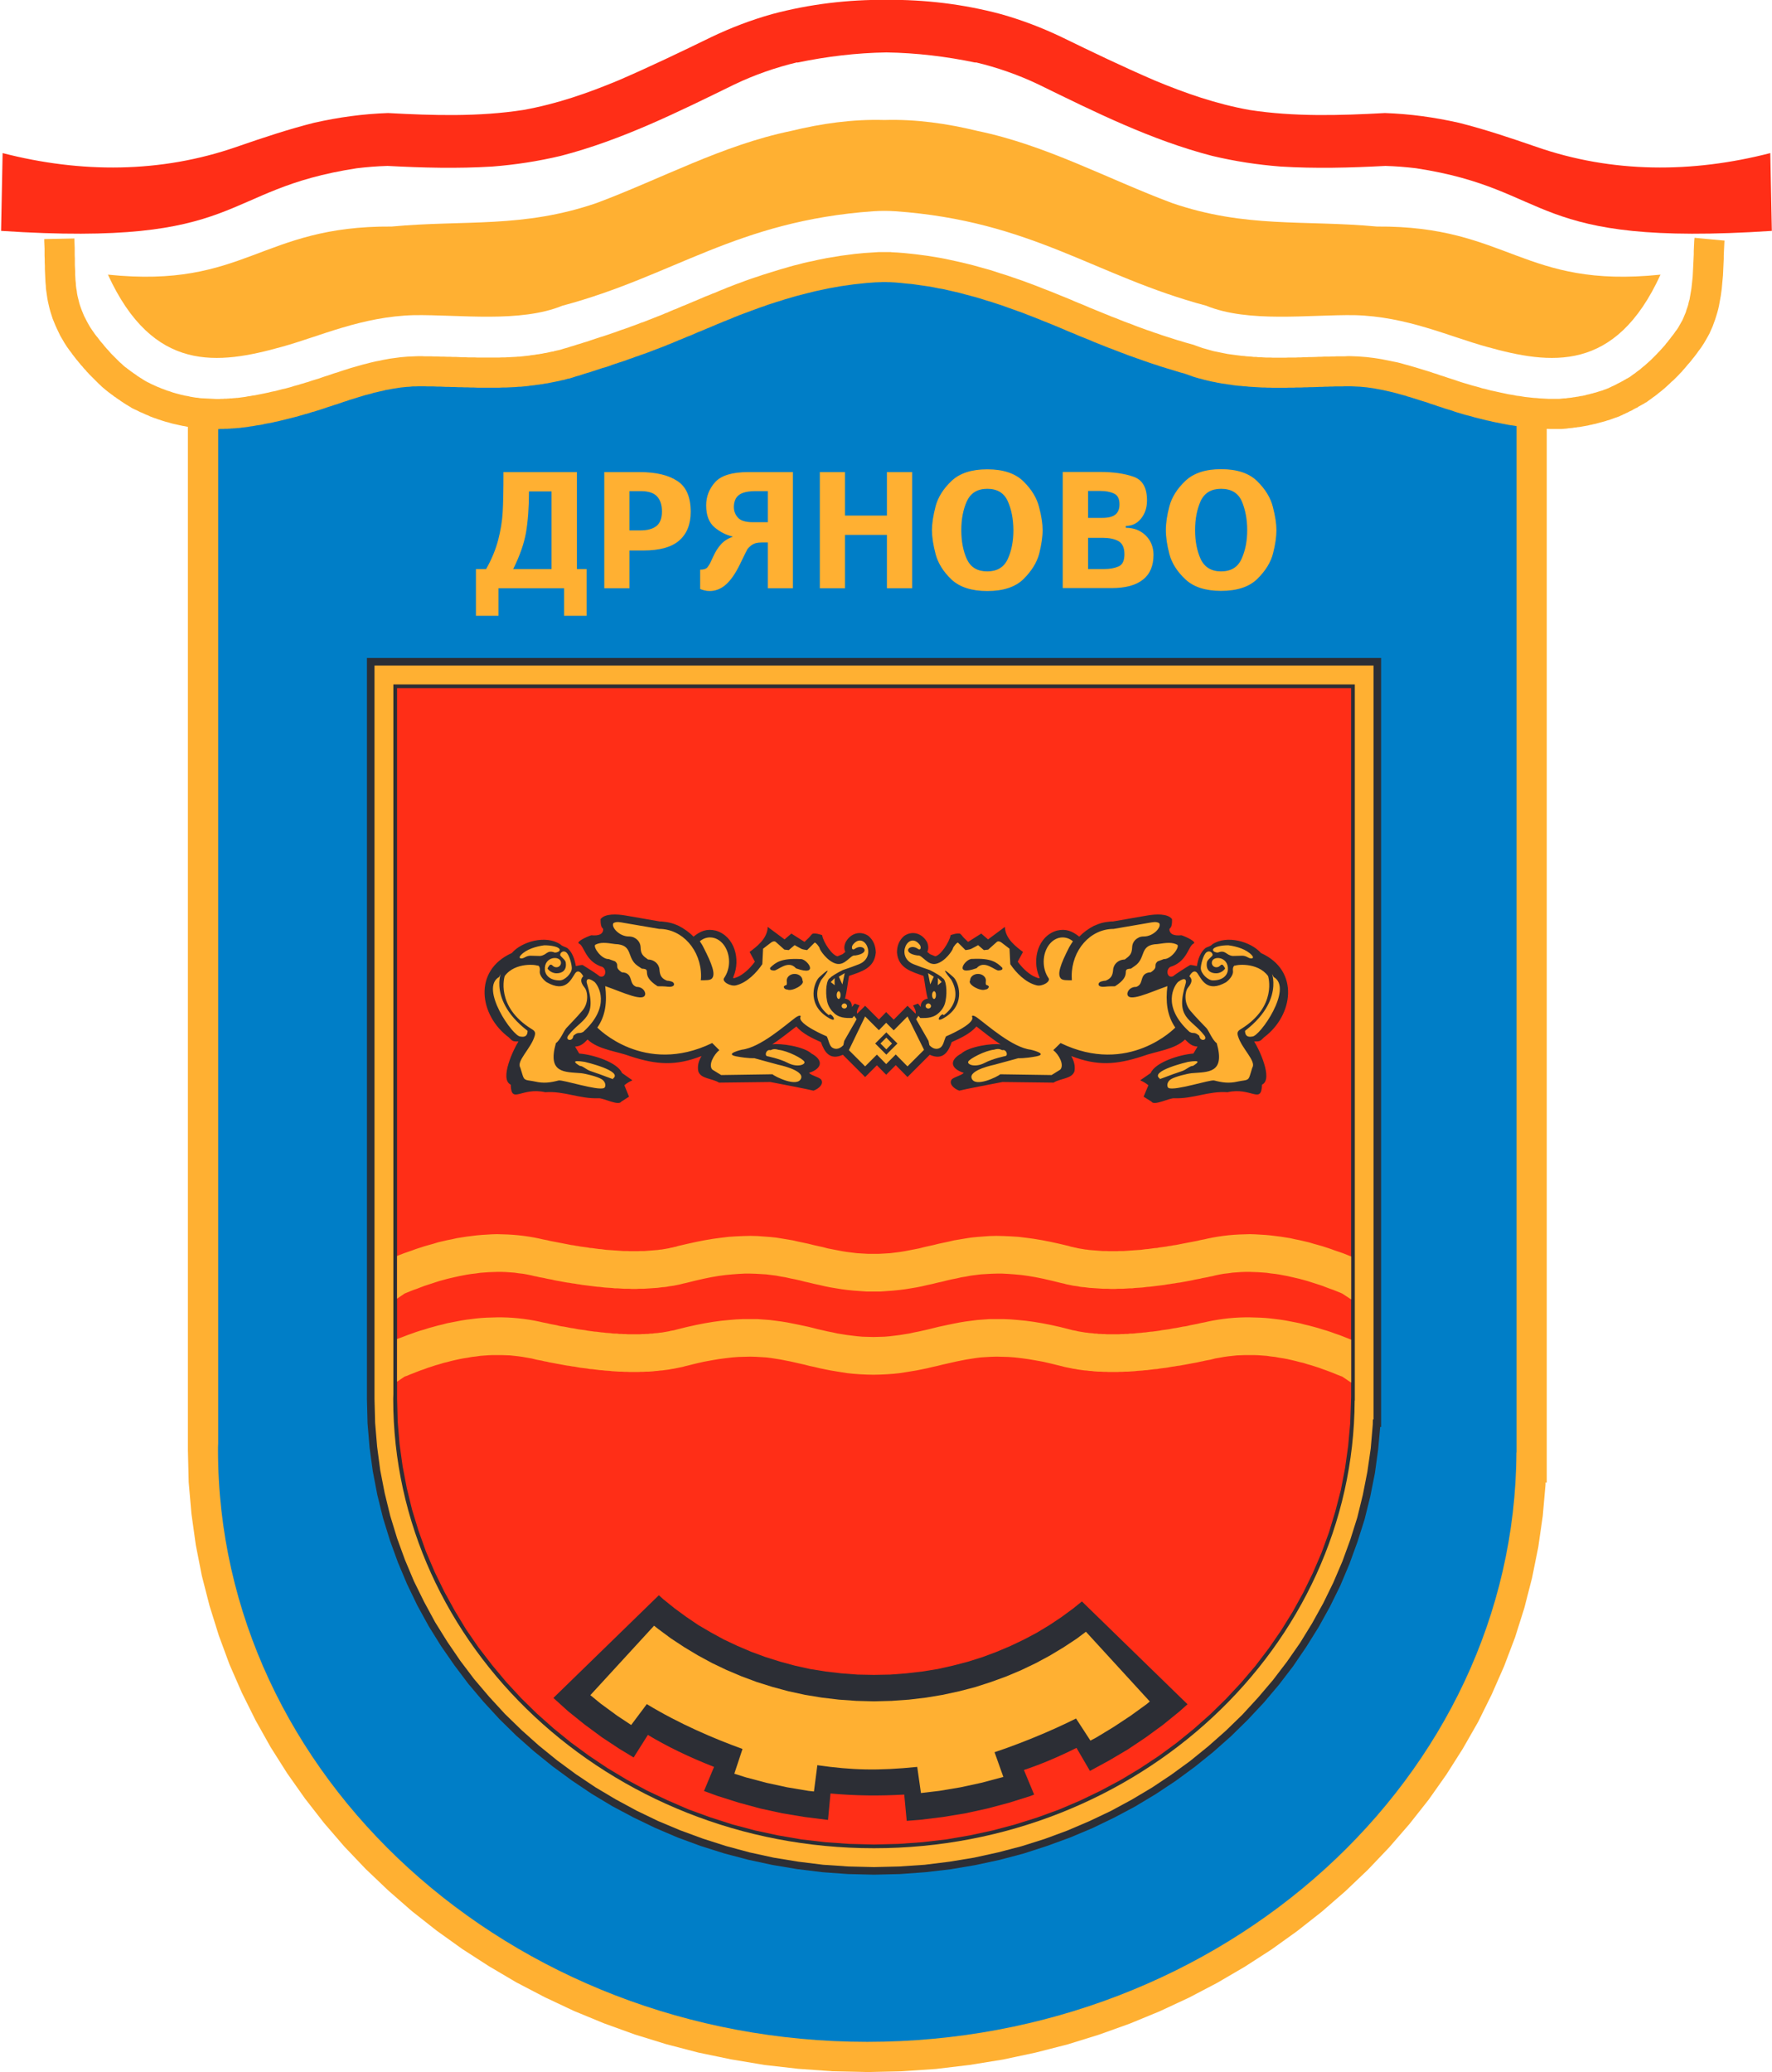 <svg version="1.2" xmlns="http://www.w3.org/2000/svg" viewBox="0 0 1146 1340" width="1146" height="1340">
	<title>Dryanovo-ai</title>
	<style>
		.s0 { fill: #ffb032 } 
		.s1 { fill: #007ec7 } 
		.s2 { fill: #2c2e35 } 
		.s3 { fill: #ff2e17 } 
	</style>
	<g id="Layer 1">
		<path id="&lt;Path&gt;" class="s0" d="m1115.3 155.6l-0.1 1.2-0.1 2.1-0.1 2.1-0.1 2.1-0.1 2.2v2.1l-0.1 2.1-0.1 2.2-0.1 2.1-0.1 2.2-0.1 2.1-0.2 2.2-0.2 2.1-0.2 2.2-0.2 2.2-0.3 2.2-0.3 2.2-0.4 2.2-0.4 2.2-0.4 2.2-0.5 2.2-0.6 2.2-0.7 2.3-0.7 2.2-0.8 2.2-0.8 2.2-1 2.2-1 2.3-1.2 2.2-1.2 2.1-1.3 2.2-1.5 2.3-1 1.4-1 1.3-0.9 1.3-1 1.3-0.9 1.2-1 1.2-1 1.3-1 1.2-1 1.1-1 1.2-1 1.2-1 1.1-1 1.2-1.1 1.1-1 1.1-1.1 1.1-1.1 1.1-1.1 1.1-1.2 1-1.1 1.1-1.1 1-1.2 1.1-1.1 1-1.2 1-1.2 1-1.3 1-1.2 1-1.3 1-1.3 0.9-1.3 1-1.3 0.9-1.6 1.2-0.9 0.4-0.5 0.4-0.5 0.3-0.6 0.3-0.5 0.3-0.6 0.3-0.5 0.3-0.6 0.3-0.5 0.3-0.5 0.4-0.6 0.3-0.5 0.2-0.6 0.3-0.5 0.3-0.6 0.3-0.5 0.3-0.5 0.3-0.6 0.3-0.6 0.2-0.5 0.3-0.6 0.3-0.5 0.3-0.6 0.2-0.6 0.3-0.5 0.3-0.6 0.2-0.6 0.3-0.5 0.3-0.6 0.2-0.6 0.3-0.6 0.3-0.8 0.3-1.5 0.5-1.1 0.4-1.1 0.4-1.1 0.4-1.1 0.4-1.2 0.3-1.1 0.4-1.1 0.3-1.1 0.3-1.2 0.3-1.1 0.3-1.1 0.3-1.1 0.3-1.1 0.2-1.1 0.3-1.2 0.2-1.1 0.3-1.1 0.2-1.1 0.2-1.2 0.2-1.1 0.2-1.1 0.2-1.2 0.1-1.1 0.2-1.2 0.1-1.1 0.2-1.2 0.1-1.2 0.1-1.2 0.2-1.1 0.1-1.2 0.1-1.5 0.1h-2.3-2.2-2.1l-2.2-0.1h-0.4v681.4h-0.8v1.3l-1.8 20.4-2.9 20.1-4 19.8-5 19.5-6 19-7.1 18.7-8 18.2-8.8 17.8-9.9 17.3-10.6 16.7-11.5 16.3-12.4 15.7-13.1 15.1-13.8 14.5-14.6 13.9-15.3 13.3-15.9 12.5-16.6 11.9-17.2 11.1-17.8 10.4-18.3 9.6-18.9 8.8-19.4 8-19.8 7.1-20.3 6.3-20.7 5.3-21.1 4.5-21.6 3.5-21.8 2.6-22.1 1.5-22.4 0.5-22.4-0.5-22.2-1.6-21.9-2.5-21.5-3.6-21.2-4.4-20.7-5.4-20.4-6.3-19.9-7.2-19.4-8-18.9-8.9-18.4-9.6-17.8-10.5-17.2-11.1-16.6-11.9-16-12.6-15.2-13.3-14.6-13.9-13.9-14.6-13.1-15.2-12.3-15.8-11.5-16.3-10.7-16.9-9.7-17.3-8.9-17.9-8-18.3-6.9-18.7-6-19.2-5-19.5-3.9-19.9-2.8-20.1-1.8-20.5-0.5-20.5v-0.6-0.3-0.3-0.3-0.3-0.3-0.6-0.3-0.3-0.2-0.3-0.2-0.2-0.3-0.1-657.3l-0.6-0.1-1.4-0.3-1.3-0.2-1.4-0.3-1.4-0.3-1.3-0.3-1.4-0.3-1.3-0.3-1.4-0.4-1.3-0.4-1.3-0.3-1.3-0.4-1.3-0.4-1.4-0.5-1.3-0.4-1.3-0.5-1.3-0.4-1.3-0.5-1.3-0.5-1.2-0.6-1.3-0.5-1.3-0.6-1.3-0.6-1.3-0.5-1.3-0.7-1.3-0.6-1.3-0.6-1.6-0.8-0.8-0.6-0.6-0.3-0.5-0.3-0.6-0.4-0.5-0.3-0.6-0.3-0.5-0.4-0.6-0.3-0.5-0.4-0.5-0.3-0.6-0.4-0.5-0.3-0.5-0.4-0.5-0.4-0.6-0.3-0.5-0.4-0.5-0.3-0.5-0.4-0.5-0.4-0.6-0.3-0.5-0.4-0.5-0.4-0.5-0.4-0.5-0.3-0.5-0.4-0.5-0.4-0.6-0.4-0.5-0.4-0.5-0.4-0.5-0.4-0.5-0.4-0.7-0.6-1.1-0.9-0.9-0.8-0.8-0.8-0.9-0.8-0.8-0.8-0.8-0.8-0.8-0.8-0.8-0.8-0.8-0.8-0.8-0.8-0.8-0.8-0.8-0.8-0.7-0.8-0.8-0.8-0.7-0.9-0.8-0.8-0.7-0.8-0.7-0.9-0.8-0.8-0.7-0.9-0.7-0.8-0.7-0.9-0.7-0.8-0.7-0.9-0.7-0.9-0.7-0.9-0.7-0.9-0.6-0.9-0.7-0.9-0.7-0.9-0.7-1-0.8-1.1-1.6-2.5-1.4-2.4-1.3-2.2-1.1-2.3-1.1-2.3-1-2.2-0.9-2.2-0.9-2.2-0.7-2.2-0.7-2.2-0.6-2.2-0.5-2.1-0.5-2.2-0.4-2.1-0.3-2.1-0.3-2.1-0.3-2.1-0.1-2.1-0.2-2.1-0.1-2.1-0.1-2.1-0.1-2.1-0.1-2.2v-2.1l-0.1-2.2v-2.1l-0.1-2.3v-2.2-2.3l-0.1-2.4-0.1-2.4v-1.4l19.5-0.4v1.2l0.1 2.5 0.1 2.4v2.4 2.3l0.1 2.2v2.2 2.1l0.1 2 0.1 2v2l0.1 1.8 0.1 1.8 0.2 1.8 0.1 1.8 0.2 1.7 0.3 1.6 0.2 1.7 0.3 1.6 0.4 1.6 0.4 1.6 0.4 1.6 0.5 1.6 0.6 1.7 0.6 1.6 0.7 1.7 0.7 1.7 0.9 1.7 0.9 1.8 1 1.8 1.1 1.9 1.2 1.8 0.4 0.6 0.6 0.8 0.6 0.9 0.6 0.8 0.6 0.8 0.7 0.8 0.6 0.8 0.6 0.8 0.6 0.8 0.6 0.7 0.7 0.8 0.6 0.7 0.6 0.8 0.6 0.7 0.7 0.8 0.6 0.7 0.7 0.7 0.6 0.7 0.7 0.8 0.6 0.7 0.7 0.7 0.7 0.7 0.7 0.7 0.7 0.7 0.7 0.7 0.7 0.7 0.7 0.7 0.7 0.7 0.7 0.6 0.8 0.7 0.7 0.7 0.6 0.5 0.2 0.2 0.5 0.4 0.4 0.3 0.5 0.3 0.4 0.4 0.5 0.3 0.4 0.4 0.5 0.3 0.4 0.3 0.5 0.4 0.4 0.3 0.5 0.3 0.5 0.4 0.4 0.3 0.5 0.3 0.4 0.3 0.5 0.3 0.4 0.3 0.5 0.4 0.4 0.3 0.5 0.3 0.5 0.3 0.4 0.3 0.5 0.3 0.5 0.3 0.5 0.3 0.4 0.3 0.5 0.3 0.5 0.3 0.5 0.3 0.5 0.3 0.2 0.1 0.9 0.5 1.1 0.5 1.1 0.6 1.1 0.5 1.1 0.5 1.1 0.5 1.1 0.5 1.1 0.4 1.1 0.5 1.1 0.4 1.1 0.4 1 0.4 1.1 0.4 1.1 0.3 1.1 0.4 1.1 0.4 1.1 0.3 1 0.3 1.2 0.3 1.1 0.3 1.1 0.3 1.1 0.2 1.1 0.3 1.2 0.2 1.2 0.2 1.1 0.3 1.2 0.2 1.2 0.2 1.2 0.2 1.3 0.1 1.2 0.2 1 0.1 10.1 0.5h0.1 0.5 0.5 0.4 0.5l0.4-0.1h0.5 0.5 0.4 0.5l0.5-0.1h0.4 0.5 0.4 0.5l0.4-0.1h0.5 0.5l0.4-0.1h0.5 0.4 0.5l0.4-0.1h0.5l0.5-0.1h0.4 0.5l0.4-0.1h0.5 0.5l0.4-0.1h0.3l1.4-0.2 1.5-0.2 1.5-0.2 1.5-0.3 1.5-0.2 1.5-0.3 1.6-0.2 1.5-0.3 1.5-0.3 1.5-0.3 1.5-0.3 1.4-0.3 1.5-0.3 1.5-0.4 1.5-0.3 1.5-0.3 1.5-0.4 1.5-0.4 1.5-0.4 1.5-0.3 1.5-0.4 1.5-0.4 1.4-0.4 1.5-0.5 1.5-0.4 1.5-0.4 1.5-0.5 1.5-0.4 1.5-0.5 1.5-0.4 1.4-0.5 1.5-0.5 2-0.6 2-0.6 2-0.7 2-0.7 2-0.6 2-0.7 2-0.7 2.1-0.6 2-0.7 2.1-0.7 2-0.6 2.1-0.7 2.1-0.6 2.1-0.6 2.1-0.6 2.1-0.6 2.1-0.5 2.2-0.6 2.1-0.5 2.2-0.5 2.2-0.4 2.2-0.5 2.2-0.4 2.2-0.4 2.2-0.3 2.3-0.3 2.2-0.3 2.3-0.2 2.3-0.2 2.3-0.1 2.4-0.1 2.3-0.1h2.2l2 0.1h2.1 2l2.1 0.1h2l2 0.1h2l2.1 0.1h2l2 0.1h2l2 0.1 2 0.1h2l1.9 0.1h2 2l2 0.1h2 1.9 2 2 1.9 2 1.9l2-0.1h1.9l1.9-0.1 2-0.1 1.9-0.1 1.9-0.1 0.8-0.1h0.9l1-0.1 0.9-0.1 0.9-0.1 0.9-0.1 1-0.1 0.9-0.1 0.9-0.1 0.9-0.2 0.9-0.1 0.9-0.1 0.9-0.1 0.9-0.2 0.9-0.1 0.9-0.1 0.9-0.2 0.9-0.1 0.9-0.2 0.9-0.2 0.9-0.1 0.9-0.2 0.9-0.2 0.9-0.2 0.9-0.2 0.9-0.1 0.9-0.3 0.9-0.2 0.9-0.2 0.9-0.2 0.9-0.2 0.7-0.2 1.9-0.6 2.2-0.6 2.1-0.7 2.1-0.6 2.1-0.7 2.1-0.6 2.1-0.7 2.1-0.6 2-0.7 2.1-0.7 2.1-0.7 2.1-0.7 2-0.6 2.1-0.7 2.1-0.7 2-0.7 2.1-0.7 2.1-0.8 2-0.7 2.1-0.7 2-0.7 2.1-0.8 2-0.7 2.1-0.8 2-0.8 2.1-0.7 2-0.8 2.1-0.8 2-0.8 2-0.8 2.1-0.8 2-0.8 1.3-0.6 1.4-0.5 1.3-0.6 1.4-0.6 1.4-0.6 1.4-0.5 1.4-0.6 2.7-1.2 1.4-0.5 1.4-0.6 1.4-0.6 2.8-1.2 1.3-0.5 1.4-0.6 1.4-0.6 1.4-0.6 1.4-0.6 1.4-0.6 1.4-0.5 1.4-0.6 1.4-0.6 1.4-0.5 1.4-0.6 1.4-0.6 1.4-0.6 1.4-0.5 1.4-0.6 1.4-0.6 1.4-0.5 1.5-0.6 2.8-1.1 2.8-1 2.9-1.1 2.8-1 2.9-1 2.8-0.9 2.9-1 2.9-0.9 2.9-0.9 2.9-0.9 2.9-0.9 2.9-0.8 3-0.9 2.9-0.8 2.9-0.7 3-0.8 3-0.7 3-0.6 3-0.7 3-0.6 3-0.6 3-0.5 3-0.5 3-0.5 3.1-0.4 3-0.4 3.1-0.4 3.1-0.3 3-0.3 3.1-0.2 3.1-0.2 3.1-0.2h0.5 0.6 0.5 0.5 0.5 0.6 0.5 0.5 0.5 0.6 0.5 0.5 0.5 0.6 0.5l0.6 0.1 3.8 0.2 3.9 0.3 3.9 0.4 3.8 0.4 3.8 0.5 3.8 0.5 3.7 0.6 3.7 0.6 3.8 0.7 3.7 0.8 3.7 0.8 3.6 0.8 3.7 0.9 3.6 0.9 3.6 1 3.6 1 3.6 1 3.5 1.1 3.6 1.2 3.6 1.1 3.5 1.2 3.5 1.2 3.5 1.2 3.5 1.3 3.5 1.3 3.4 1.3 3.5 1.4 3.4 1.3 3.5 1.4 3.4 1.4 3.5 1.4 3.4 1.4 2.5 1.1 2.4 1 2.5 1 2.4 1 2.5 1.1 2.5 1 2.4 1 2.5 1 2.4 1 2.5 1 2.4 1 2.5 0.9 2.4 1 2.5 1 2.4 0.9 2.5 0.9 2.5 1 2.4 0.9 2.5 0.9 2.4 0.9 2.5 0.8 2.4 0.9 2.5 0.8 2.5 0.9 2.5 0.8 2.5 0.8 2.5 0.8 2.5 0.8 2.5 0.7 2.5 0.8 2.5 0.7 2.9 0.8 1.9 0.7 1.4 0.5 1.4 0.5 1.4 0.5 1.5 0.4 1.4 0.4 1.4 0.4 1.4 0.4 1.5 0.4 1.5 0.3 1.5 0.3 1.4 0.3 1.5 0.3 1.5 0.3 1.5 0.3 1.5 0.2 1.5 0.2 1.5 0.2 1.5 0.2 1.6 0.2 1.5 0.2 1.6 0.1 1.5 0.2 1.6 0.1 1.5 0.1 1.6 0.2h1.5l1.6 0.2h1.6l1.5 0.1 1.6 0.1h1.6 1.5l1.6 0.1h1.6 1.7 1.6 1.6 1.6l1.7-0.1h1.6 1.7 1.6l1.7-0.1h1.6l1.7-0.1h1.6l1.7-0.1h1.6l3.4-0.1 1.6-0.1h1.7l1.6-0.1h1.7 1.7l1.7-0.1h1.7l1.6-0.1h1.8 1.7 1.7l1.7-0.1h1.8l2.6 0.1 2.6 0.1 2.6 0.2 2.6 0.2 2.5 0.3 2.5 0.3 2.6 0.4 2.4 0.4 2.5 0.5 2.5 0.5 2.4 0.5 2.5 0.5 2.4 0.6 2.4 0.7 2.3 0.6 2.4 0.7 2.4 0.7 2.3 0.7 2.3 0.7 2.3 0.7 2.3 0.7 2.3 0.8 2.3 0.7 2.2 0.8 2.3 0.7 2.3 0.8 2.2 0.7 2.2 0.7 2.3 0.8 2.1 0.7 2.3 0.7 2.1 0.6 1.9 0.6 1.8 0.5 1.9 0.5 1.8 0.5 1.9 0.6 1.9 0.4 1.8 0.5 1.9 0.5 1.9 0.4 1.8 0.4 1.8 0.4 1.9 0.4 1.9 0.4 1.8 0.4 1.8 0.3 1.9 0.3 1.8 0.4 1.9 0.2 1.8 0.3 1.9 0.3 1.9 0.2 1.8 0.2 1.8 0.2 1.9 0.1 1.9 0.2 1.9 0.1 1.8 0.1 1.9 0.1h1.9 1.9 1.9 1.6l0.9-0.1 1-0.1 1-0.1h1.1l1-0.2 1-0.1 1-0.1 0.9-0.1 1-0.2 1-0.1 1-0.2 0.9-0.1 1-0.2 0.9-0.2 1-0.1 0.9-0.2 1-0.2 0.9-0.3 0.9-0.2 1-0.2 0.9-0.3 1-0.2 0.9-0.3 0.9-0.2 1-0.3 0.9-0.3 1-0.3 1-0.3 1-0.3 0.9-0.4 1-0.3 0.7-0.3 0.2-0.1 0.6-0.2 0.5-0.2 0.5-0.3 0.5-0.2 0.5-0.2 0.4-0.3 0.6-0.2 0.4-0.2 0.5-0.2 0.5-0.3 0.5-0.2 0.5-0.3 0.4-0.2 0.5-0.3 0.5-0.2 0.5-0.3 0.5-0.2 0.5-0.3 0.4-0.2 0.5-0.3 0.5-0.2 0.4-0.3 0.5-0.3 0.5-0.2 0.4-0.3 0.5-0.3 0.5-0.2 0.5-0.3 0.5-0.3 0.5-0.3 0.2-0.1 0.9-0.7 1.1-0.8 1.2-0.8 1.1-0.9 1.1-0.8 1.1-0.8 1-0.9 1.1-0.9 1-0.8 1-0.9 1-0.9 0.9-0.8 1-0.9 0.9-0.9 1-1 0.9-0.9 0.9-0.9 0.9-1 0.9-0.9 0.9-1 0.9-1 0.9-1 0.9-1 0.8-1.1 0.9-1 0.8-1.1 0.9-1.1 0.8-1.1 0.9-1.1 0.9-1.2 0.8-1.2 0.8-1 1-1.5 0.9-1.6 0.9-1.6 0.9-1.6 0.7-1.6 0.7-1.7 0.7-1.6 0.5-1.7 0.6-1.7 0.5-1.6 0.4-1.8 0.5-1.7 0.3-1.8 0.3-1.7 0.3-1.8 0.3-1.9 0.2-1.9 0.2-1.8 0.2-1.9 0.2-2 0.1-1.9 0.1-2 0.1-2 0.1-2.1 0.1-2.1 0.1-2.1 0.1-2.1v-2.1l0.1-2.2 0.1-2.2 0.1-2.2 0.2-2z"/>
		<path id="&lt;Path&gt;" class="s1" d="m980.8 939.3h-0.1c-1 210-189.2 381.1-419.8 381.1-231.3 0-419.9-171.9-419.9-382.8 0-1.4 0-2.7 0.1-4.2v-655.9h0.2 0.5l0.5-0.1h0.5 0.5 0.5 0.5 0.5l0.5-0.1h0.5 0.5 0.5 0.5l0.5-0.1h0.6 0.4l0.6-0.1h0.5 0.5l0.5-0.1h0.5 0.5l0.5-0.1h0.5l0.5-0.1h0.5 0.5l0.5-0.1h0.5l0.5-0.1 0.7-0.1 1.8-0.2 1.7-0.2 1.6-0.3 1.7-0.2 1.6-0.3 1.7-0.3 1.6-0.2 1.6-0.3 1.6-0.4 1.7-0.3 1.6-0.3 1.6-0.3 1.6-0.4 1.6-0.3 1.6-0.4 1.6-0.4 1.6-0.4 1.6-0.4 1.6-0.4 1.6-0.4 1.6-0.4 1.6-0.4 1.6-0.5 1.5-0.4 1.6-0.5 1.6-0.4 1.6-0.5 1.5-0.5 1.6-0.4 1.5-0.5 1.6-0.5 1.6-0.5 2.1-0.7 2-0.7 2-0.6 2-0.7 2-0.6 2-0.7 2-0.7 2-0.6 1.9-0.7 2-0.6 2-0.6 1.9-0.6 2-0.6 1.9-0.6 2-0.5 2-0.5 1.9-0.6 1.9-0.4 2-0.5 1.9-0.4 1.9-0.5 1.9-0.3 2-0.4 1.9-0.3 1.9-0.3 1.9-0.3 2-0.2 1.9-0.2 1.9-0.1 1.9-0.2h1.9l2-0.1h1.8 2l2 0.1h2 1.9l2 0.1h2l2 0.1 2 0.1h2l2 0.1h2l2 0.1h2l2 0.1h2.1l2 0.1h2l2.1 0.1h2 2 2.1 2.1 2 2.1 2.1l2-0.1h2.1l2.1-0.1 2.1-0.1 2.1-0.1 2.2-0.2h1.1l1-0.1 1-0.1 1-0.1 1.1-0.1 1-0.1 1-0.2 1-0.1 1-0.1 1-0.1 1-0.2 1-0.1 1-0.1 1-0.2 1-0.1 1.1-0.2 1-0.2 1-0.1 1-0.2 1-0.2 1-0.2 1-0.2 1-0.2 1-0.2 1-0.2 1-0.2 1.1-0.3 1-0.2 1-0.2 1-0.3 1-0.3 1.2-0.2 2.3-0.7 2.1-0.7 2.2-0.6 2.1-0.7 2.2-0.7 2.1-0.6 2.1-0.7 2.2-0.7 2.1-0.7 2.1-0.7 2.2-0.6 2.1-0.7 2.1-0.8 2.1-0.7 2.1-0.7 2.2-0.7 2.1-0.7 2.1-0.8 2.1-0.7 2.1-0.8 2.1-0.7 2.2-0.8 2.1-0.7 2.1-0.8 2.1-0.8 2.1-0.8 2.1-0.8 2.1-0.8 2.1-0.8 2.1-0.9 2.1-0.8 2.1-0.9 1.5-0.6 1.3-0.6 1.4-0.5 1.4-0.6 1.4-0.6 1.4-0.6 1.4-0.5 2.8-1.2 1.4-0.6 1.3-0.6 1.4-0.5 2.8-1.2 1.4-0.6 1.3-0.5 1.4-0.6 1.4-0.6 1.4-0.6 1.4-0.6 1.3-0.5 1.4-0.6 1.4-0.6 1.4-0.5 1.3-0.6 1.4-0.5 1.4-0.6 1.4-0.6 1.3-0.5 1.4-0.6 1.4-0.5 1.3-0.5 2.7-1 2.7-1 2.7-1 2.7-1 2.7-0.9 2.7-1 2.8-0.9 2.7-0.9 2.8-0.8 2.7-0.9 2.8-0.8 2.7-0.8 2.8-0.8 2.8-0.7 2.7-0.7 2.8-0.7 2.8-0.7 2.8-0.6 2.8-0.6 2.7-0.6 2.8-0.5 2.8-0.5 2.8-0.5 2.8-0.4 2.8-0.4 2.8-0.4 2.8-0.3 2.8-0.3 2.9-0.3 2.8-0.2 2.8-0.2 2.8-0.1h0.4 0.4l0.4-0.1h0.4 0.5 0.4 0.4 0.4 0.4 0.4 0.4l0.5 0.1h0.4 0.4 0.4 0.4l3.6 0.2 3.5 0.3 3.6 0.4 3.5 0.3 3.5 0.5 3.5 0.5 3.4 0.5 3.5 0.6 3.4 0.7 3.5 0.6 3.4 0.8 3.5 0.8 3.4 0.8 3.3 0.9 3.4 0.9 3.4 0.9 3.4 1 3.4 1.1 3.4 1 3.3 1.1 3.4 1.1 3.3 1.2 3.4 1.2 3.3 1.2 3.4 1.2 3.3 1.3 3.4 1.3 3.3 1.3 3.4 1.4 3.3 1.3 3.4 1.4 3.4 1.4 2.4 1 2.5 1.1 2.4 1 2.5 1 2.5 1.1 2.5 1 2.5 1 2.5 1 2.5 1.1 2.5 1 2.5 1 2.5 1 2.5 1 2.5 0.9 2.5 1 2.6 1 2.5 0.9 2.5 1 2.6 0.9 2.5 0.9 2.6 0.9 2.5 0.9 2.6 0.9 2.6 0.9 2.6 0.8 2.6 0.9 2.6 0.8 2.6 0.8 2.7 0.8 2.6 0.8 2.6 0.8 2.3 0.6 1.2 0.4 1.7 0.6 1.7 0.6 1.6 0.6 1.7 0.5 1.7 0.5 1.7 0.4 1.7 0.5 1.7 0.4 1.7 0.4 1.7 0.4 1.7 0.3 1.8 0.4 1.7 0.3 1.7 0.3 1.7 0.2 1.7 0.3 1.7 0.2 1.7 0.3 1.7 0.2 1.7 0.2 1.7 0.1 1.7 0.2 1.8 0.1 1.6 0.2 1.7 0.1 1.7 0.1 1.7 0.1 1.7 0.1 1.7 0.1h1.7l1.7 0.1h1.8l1.7 0.1h1.7 1.7 0.1 1.7 1.7 1.7l1.7-0.1h1.7 1.6l1.7-0.1h1.7 1.7l1.7-0.1h1.7l1.6-0.1h1.7l3.3-0.1 1.7-0.1h1.7l1.6-0.1h1.7l1.6-0.1h1.7l1.6-0.1h1.7 1.6 1.6l1.6-0.1h1.7 1.5l2.2 0.1 2.1 0.1 2.2 0.1 2.1 0.2 2.2 0.2 2.1 0.3 2.2 0.3 2.1 0.4 2.2 0.4 2.1 0.4 2.2 0.5 2.2 0.5 2.1 0.5 2.3 0.6 2.1 0.6 2.2 0.6 2.2 0.7v-0.1l-2.2-0.6 2.2 0.7 2.2 0.6 2.2 0.7 2.2 0.7 2.2 0.7 2.3 0.7 2.2 0.7 2.2 0.8 2.3 0.7 2.2 0.8 2.3 0.7 2.3 0.8 2.3 0.7 2.3 0.7 2.2 0.8 2.4 0.7 2 0.6 2 0.6 2 0.5 1.9 0.5 2 0.6 2 0.5 2 0.5 2 0.5 2 0.5 2 0.4 2 0.5 2 0.4 2 0.4 2 0.4 2.1 0.4 2 0.4 2.1 0.3 2 0.3 1 0.2z"/>
		<path id="&lt;Path&gt;" class="s2" d="m889.2 952.6l-3 15.1-3.7 14.9-4.6 14.5-5.2 14.3-5.9 14-6.7 13.6-7.3 13.2-8 12.8-8.5 12.5-9.2 12-9.8 11.6-10.4 11.1-10.8 10.6-11.4 10.1-11.9 9.6-12.4 9.1-12.8 8.5-13.3 8-13.7 7.3-14.1 6.8-14.5 6.1-14.8 5.4-15.1 4.9-15.5 4.1-15.8 3.4-16 2.7-16.3 1.9-16.5 1.2-16.8 0.4-16.7-0.4-16.6-1.2-16.3-2-16.1-2.7-15.8-3.4-15.5-4.1-15.2-4.8-14.9-5.5-14.5-6.2-14.1-6.8-13.7-7.3-13.3-8-12.8-8.6-12.4-9.1-12-9.7-11.4-10.1-10.9-10.7-10.3-11.2-9.8-11.6-9.1-12.1-8.6-12.4-8-12.9-7.3-13.3-6.6-13.7-5.9-14-5.2-14.3-4.5-14.6-3.7-15-2.9-15.2-2.1-15.4-1.3-15.6-0.4-15.7v-0.5-0.2-0.2-0.3-0.2-0.2-0.2-0.3-0.2-0.4-0.2-0.2-0.3-0.1-475.7h655.9v497.3h-0.6l-1.3 14.4z"/>
		<path id="&lt;Path&gt;" class="s0" d="m887.9 917.9l-0.1 3.4-1.3 15.3-2.2 15.2-2.9 14.8-3.6 14.7-4.5 14.3-5.1 14-5.9 13.8-6.5 13.3-7.2 13-7.8 12.7-8.5 12.2-9 11.8-9.7 11.4-10.1 11-10.7 10.4-11.3 10-11.7 9.5-12.2 8.9-12.6 8.4-13.1 7.8-13.5 7.3-13.9 6.6-14.3 6.1-14.6 5.4-14.9 4.7-15.3 4-15.5 3.4-15.8 2.6-16.1 2-16.3 1.1-16.5 0.4-16.5-0.4-16.3-1.1-16.1-2-15.9-2.6-15.6-3.4-15.2-4.1-15-4.8-14.7-5.4-14.3-6-13.9-6.7-13.5-7.3-13.1-7.8-12.7-8.5-12.2-9-11.7-9.5-11.2-10-10.8-10.5-10.1-11-9.7-11.4-9-11.9-8.4-12.3-7.9-12.7-7.1-13.1-6.6-13.4-5.8-13.8-5.1-14-4.4-14.4-3.6-14.7-2.9-14.9-2-15.2-1.3-15.4-0.4-15.5v-0.3-0.3-0.2-0.2-0.2-0.3-0.2-0.2-0.2-0.4-0.2-0.2-0.3-0.1-470.9h646.1v487.5z"/>
		<path id="&lt;Path&gt;" class="s3" d="m515.6 40.3c-13.8 3.3-27.4 8-40.6 14.3-36.4 17.8-72.9 36-112.3 46.2-14.8 3.5-29.1 5.7-44.2 6.9-22.8 1.4-45.2 0.8-67.9-0.4-6.7 0.2-13.2 0.7-19.8 1.5-90.2 13.8-71.6 51-230.1 40.5l1-50.3c50.5 13 102.2 13.1 151.5-4.1 16.5-5.7 32.9-11.2 49.9-15.5 16.1-3.6 31.3-5.7 47.8-6.3 29.3 1.6 58.6 2.5 87.6-2 21.6-3.9 41.2-10.7 61.4-19.1 20.4-8.8 40.4-18.4 60.3-28.1 12.8-6.1 25.7-11 39.2-14.8 24.4-6.5 49.1-9.4 73.9-9.2 24.8-0.2 49.5 2.7 73.9 9.2 13.5 3.8 26.4 8.7 39.2 14.8 19.9 9.7 39.9 19.3 60.3 28.1 20.2 8.4 39.8 15.2 61.3 19.1 29.1 4.5 58.4 3.6 87.7 2 16.5 0.6 31.7 2.7 47.8 6.3 17 4.3 33.4 9.8 49.9 15.5 49.3 17.2 101 17.1 151.5 4.1l1 50.3c-158.5 10.5-139.9-26.7-230.1-40.5-6.7-0.8-13.1-1.3-19.8-1.5-22.7 1.2-45.2 1.8-67.9 0.4-15.1-1.2-29.5-3.4-44.2-6.9-39.4-10.2-75.9-28.4-112.3-46.2-13.2-6.3-26.8-11-40.6-14.3v0.2c-19.1-4-38.4-6.3-57.7-6.6-19.3 0.3-38.6 2.6-57.7 6.6z"/>
		<path id="&lt;Path&gt;" class="s0" d="m571.9 77.6c20.7-0.6 40.6 2.3 60.4 7.1 44.4 9.2 83.7 30.9 125.7 46.6 47.8 16.4 85.1 10.8 132.5 15.2 84.9-0.6 94.5 40.3 183.4 31.1-29.2 63.9-71.4 58.1-112.3 46.7-24.7-6.8-51.8-19.6-85.5-20.5-29.8-0.4-68.6 5.1-96-6.1-72.1-19.2-112.4-54.8-201.2-61.1-4.8-0.3-9.2-0.3-14 0-88.8 6.3-129.1 41.9-201.2 61.1-27.4 11.2-66.2 5.7-96 6.1-33.8 0.9-60.8 13.7-85.5 20.5-40.9 11.4-83.1 17.2-112.4-46.7 89 9.2 98.5-31.7 183.5-31.1 47.4-4.4 84.7 1.2 132.5-15.2 42-15.7 81.3-37.4 125.7-46.6 19.7-4.8 39.7-7.7 60.4-7.1z"/>
		<path id="&lt;Compound Path&gt;" fill-rule="evenodd" class="s0" d="m754 342.8q0-6.8 2.3-15.5 2.4-8.8 10.3-16.3 8-7.6 23.1-7.6 15.5 0 23.4 7.8 7.9 7.8 10.1 16.6 2.3 8.9 2.3 15 0 6.5-2.2 15.1-2.2 8.6-10.1 16.4-7.9 7.8-23.5 7.8-15.2 0-23.1-7.5-7.9-7.4-10.3-16.2-2.3-8.8-2.3-15.6zm35.7 26.7q9.6 0 13.2-8 3.7-8 3.7-18.7c0-7.3-1.3-13.6-3.6-18.9q-3.6-7.8-13.3-7.8c-6.3 0-10.7 2.6-13.2 7.9-2.4 5.4-3.6 11.6-3.6 18.8 0 7.2 1.2 13.4 3.6 18.7 2.5 5.3 6.9 8 13.2 8zm-102.4 10.8v-75.1h24.1q13 0 21.7 3.1 8.7 3 8.7 15.3c0 4.7-1.3 8.6-3.9 11.8q-3.8 4.7-9.8 4.7v1.2c5.2 0 9.5 1.7 12.9 5 3.3 3.3 5 7.5 5 12.5 0 7-2.2 12.4-6.8 16q-6.8 5.5-20.4 5.5zm16.4-45.4h9q6 0 8.6-2.1 2.7-2.1 2.7-6.7c0-3.5-1.2-5.9-3.5-6.9q-3.5-1.7-8.7-1.7h-8.1zm0 33.1h10.5c3.6 0 6.7-0.6 9.2-1.7q3.8-1.6 3.8-7.9 0-6.3-3.9-8.5-3.9-2.1-10.1-2.1h-9.5zm-101-25.2q0.1-6.7 2.4-15.5 2.4-8.8 10.3-16.3 7.9-7.5 23.1-7.5c10.3 0 18.1 2.6 23.4 7.8q7.9 7.8 10.1 16.6 2.3 8.8 2.3 14.9c0 4.4-0.8 9.4-2.2 15.2-1.5 5.7-4.9 11.2-10.1 16.4q-7.9 7.8-23.5 7.8-15.2 0-23.2-7.5c-5.2-5-8.6-10.4-10.2-16.3q-2.3-8.7-2.4-15.6zm35.8 26.7q9.5 0 13.2-7.9 3.7-8 3.7-18.8-0.1-10.9-3.7-18.8-3.6-7.9-13.2-7.9c-6.4 0-10.7 2.7-13.2 8q-3.6 8-3.6 18.7 0 10.9 3.6 18.8c2.5 5.3 6.8 7.9 13.2 7.9zm-92-23.6v34.5h-16.3v-75.1h16.3v28.1h27.1v-28.1h16.3v75.1h-16.3v-34.5zm-93.7 35v-12.5q3.4 0 4.7-1.5 1.1-1.5 1.7-2.6 0.6-1.2 2.4-5.1 1.8-3.9 4.5-7 2.7-3.2 7.9-5.2-6.4-1.4-11.9-6-5.4-4.6-5.4-14.2 0-8.5 5.8-15 5.9-6.5 21.3-6.5h29v75.1h-16.2v-29.6h-3.8q-2.1 0-3.9 0.4-1.7 0.5-3.2 1.6-1.5 1.2-2.3 2.3-0.7 1.2-4.9 9.9-4.3 8.8-9 13-4.8 4.2-10.5 4.2-1.9 0-3.3-0.4-1.4-0.3-2.9-0.9zm36.1-63.3q-7.8 0-11 2.5-3.2 2.4-3.3 7.7 0 4 2.6 6.9 2.6 3 9.8 3h9.6v-20.1zm-81.8 38.4v24.4h-16.3v-75.1h22.9q15.7 0 24.3 5.7 8.7 5.6 8.7 20 0 12.1-7.5 18.6-7.4 6.4-23.1 6.4zm7.2-13q6.6 0 10.2-2.8 3.6-2.8 3.6-9.5 0-6.2-3.1-9.6-3.1-3.5-10.7-3.5h-7.2v25.4zm-41.2 25h6.3v30.2h-14.6v-17.8h-42.4v17.8h-14.6v-30.2h6.6q5.4-9.6 7.8-18.9 2.4-9.2 2.9-17.9 0.5-8.7 0.5-25.9h47.5zm-41.2 0h24.8v-50.2h-14.6c0 10.5-0.7 19.3-1.9 26.5q-1.9 10.8-8.3 23.7z"/>
		<path id="&lt;Path&gt;" class="s2" d="m876.1 905.7c-0.7 159.6-140.1 289.5-310.9 289.5-171.2 0-310.9-130.6-310.9-290.7 0-1 0.1-2.1 0.1-3.1v-458.8h621.8v463.1z"/>
		<path id="&lt;Path&gt;" class="s3" d="m867.2 963.4l-3.6 13.9-4.1 13.6-4.9 13.4-5.6 13-6.2 12.7-6.8 12.3-7.5 12.1-8 11.6-8.6 11.3-9.2 10.8-9.7 10.4-10.2 10-10.7 9.5-11.2 9.1-11.6 8.5-12.1 8-12.5 7.5-12.9 6.9-13.3 6.4-13.6 5.8-14 5.1-14.3 4.5-14.6 3.9-14.9 3.2-15.1 2.6-15.4 1.8-15.6 1.1-15.8 0.4-15.8-0.4-15.7-1.1-15.4-1.8-15.1-2.6-14.9-3.2-14.7-3.9-14.3-4.6-14-5.1-13.6-5.9-13.3-6.3-13-7-12.5-7.5-12.1-8.1-11.6-8.5-11.2-9.1-10.8-9.6-10.2-10-9.7-10.5-9.1-10.9-8.7-11.3-8-11.6-7.4-12.2-6.8-12.4-6.2-12.7-5.6-13.1-4.8-13.4-4.2-13.7-3.4-13.9-2.7-14.1-2-14.4-1.2-14.6-0.4-14.8v-0.2-0.2-0.2-0.1-0.2-0.2-0.2-0.2-0.2-0.4-0.2-0.2-0.2-0.2-0.2-456.4h617v458.4l-0.6 17.1-1.3 14.5-2 14.3z"/>
		<path id="&lt;Path&gt;" class="s2" d="m699.7 1035.6l68.3 66.5-5.4 4.8-10.6 8.6-11.1 8.1-11.5 7.7-12 7.1-12.5 6.8-8.7-14.9c-11 5.5-22.3 10.4-34 14.3l6.6 15.9-2.6 1-13.7 4.3-13.9 3.7-14.2 3.1-14.5 2.4-14.7 1.8-8.8 0.7-1.6-17c-15.6 0.9-31.5 0.8-47.7-0.7l-1.6 17.1-15.1-1.9-14.5-2.4-14.2-3.1-14-3.8-13.6-4.3-8.8-3.2 6.5-15.6c-16.2-6.3-31.3-13.7-42.8-20.7l-9.2 14.6-9.1-5.5-11.5-7.6-11.1-8.2-10.7-8.6-9.5-8.6 68.2-66.4 2.9 2.6 7.2 5.8 7.5 5.5 7.8 5.3 8.2 4.8 8.4 4.6 8.7 4.1 8.9 3.8 9.2 3.4 9.5 3 9.6 2.6 9.9 2.2 10 1.6 10.3 1.2 10.4 0.8 10.6 0.2 10.6-0.2 10.4-0.8 10.3-1.2 10-1.6 9.8-2.2 9.6-2.5 9.5-3 9.1-3.4 9-3.8 8.6-4.1 8.5-4.5 8.1-4.9 7.8-5.2 7.5-5.5z"/>
		<path id="&lt;Path&gt;" class="s0" d="m702.3 1055.2l41.3 45.1-2 1.7-10.5 7.6-10.9 7.2-11.2 6.8-3.8 2-9.3-14.3c-15.6 7.9-36.4 16.4-52.7 21.8l5.7 16-1.1 0.3-13.2 3.5-13.4 2.9-13.7 2.3-11.9 1.4-2.4-16.9c-25.7 2.6-42.1 2.1-64.6-1.1l-2.2 17-3.6-0.4-13.7-2.3-13.4-2.9-13.2-3.5-7.6-2.4 5.3-16c-18.5-6.7-41.2-16.4-61.9-29l-10.1 13.5-9.2-6.1-10.5-7.7-6.7-5.5 41.2-44.9 2.8 2.2 8.1 6 8.5 5.6 8.8 5.3 9.2 5 9.4 4.5 9.7 4.1 9.9 3.7 10.2 3.2 10.4 2.8 10.6 2.3 10.9 1.8 11 1.3 11.3 0.8 11.4 0.3 11.4-0.3 11.3-0.8 11-1.3 10.8-1.8 10.6-2.3 10.4-2.7 10.2-3.3 9.9-3.6 9.7-4.1 9.4-4.5 9.1-4.9 8.8-5.3 8.5-5.6z"/>
		<path id="&lt;Path&gt;" class="s0" d="m256.8 812.2l1.7-0.7 2.6-1 2.6-0.9 2.6-0.9 2.7-1 2.8-0.9 2.8-0.9 2.8-0.8 2.9-0.8 2.9-0.9 3-0.7 3-0.7 3.1-0.6 3.1-0.7 3.1-0.5 3.2-0.5 3.2-0.4 3.2-0.4 3.3-0.3 3.3-0.2 3.3-0.2 3.4-0.1 3.4 0.1 3.4 0.1 3.4 0.2 3.5 0.3 3.5 0.4 3.5 0.5 3.5 0.6 3.4 0.7 1.7 0.4 1.5 0.3 1.6 0.3 1.6 0.4 1.5 0.3 1.6 0.3 1.6 0.3 1.5 0.3 1.6 0.3 1.5 0.3 1.6 0.3 1.5 0.3 1.5 0.3 1.6 0.2 1.5 0.3 1.5 0.2 1.5 0.3 1.6 0.2 1.5 0.2 1.5 0.2 1.5 0.3 1.5 0.1 1.4 0.2 1.5 0.2 1.5 0.2 1.5 0.1 1.4 0.2 1.5 0.2 1.4 0.1 1.5 0.1 1.4 0.1 1.4 0.1 1.5 0.1 1.4 0.1 1.4 0.1 1.4 0.1h1.4 1.3l1.4 0.1h1.4 1.3 1.4 1.3l1.3-0.1h1.3 1.3l1.3-0.1 1.3-0.1 1.3-0.1 1.3-0.1 1.2-0.1 1.2-0.1 1.3-0.1 1.2-0.2 1.2-0.1 1.2-0.2 1.2-0.2 1.1-0.2 1.2-0.2 1.1-0.3 1.2-0.2 1.1-0.3 1.1-0.2 1.2-0.4 6-1.4 5.9-1.3 5.6-1.1 5.4-0.9 5.2-0.7 5-0.6 4.8-0.3 4.7-0.2 4.4-0.1 4.4 0.1 4.1 0.3 4.1 0.3 3.9 0.4 3.7 0.6 3.7 0.6 3.5 0.6 3.5 0.8 3.3 0.7 3.3 0.7 3.2 0.8 3.1 0.7 3.2 0.7 3 0.8 3.1 0.6 3.1 0.6 3.1 0.6 3.2 0.5 3.2 0.4 3.3 0.4 3.4 0.2 3.5 0.2h3.7 3.6l3.6-0.2 3.4-0.2 3.3-0.4 3.2-0.4 3.1-0.5 3.1-0.6 3.1-0.6 3.1-0.6 3.1-0.8 3.1-0.7 3.2-0.7 3.2-0.8 3.3-0.7 3.3-0.7 3.4-0.8 3.6-0.6 3.6-0.6 3.8-0.6 3.9-0.4 4-0.3 4.2-0.3 4.3-0.1 4.5 0.1 4.6 0.2 4.9 0.3 5 0.6 5.2 0.7 5.4 0.9 5.6 1.1 5.9 1.3 5.9 1.4 1.2 0.4 1.1 0.2 1.2 0.3 1.1 0.2 1.1 0.3 1.2 0.2 1.2 0.2 1.2 0.2 1.2 0.2 1.2 0.1 1.2 0.2 1.2 0.1 1.3 0.1 1.2 0.1 1.3 0.1 1.2 0.1 1.3 0.1 1.3 0.1h1.3 1.3l1.4 0.1h1.3 1.3 1.4 1.3l1.4-0.1h1.4 1.4l1.4-0.1 1.4-0.1 1.4-0.1 1.4-0.1 1.4-0.1 1.5-0.1 1.4-0.1 1.5-0.1 1.4-0.2 1.5-0.2 1.4-0.1 1.5-0.2 1.5-0.2 1.5-0.2 1.5-0.1 1.5-0.3 1.5-0.2 1.5-0.2 1.5-0.2 1.5-0.3 1.6-0.2 1.5-0.3 1.5-0.2 1.6-0.3 1.5-0.3 1.5-0.3 1.6-0.3 1.5-0.3 1.6-0.3 1.6-0.3 1.5-0.3 1.6-0.3 1.6-0.4 1.5-0.3 1.6-0.3 1.7-0.4 3.4-0.7 3.5-0.6 3.5-0.5 3.4-0.4 3.5-0.3 3.5-0.2 3.4-0.1 3.3-0.1 3.4 0.1 3.3 0.2 3.4 0.2 3.2 0.3 3.3 0.4 3.2 0.4 3.2 0.5 3.1 0.5 3.1 0.7 3 0.6 3 0.7 3 0.7 3 0.9 2.9 0.8 2.8 0.8 2.8 0.9 2.7 0.9 2.7 1 2.7 0.9 2.6 0.9 2.5 1 2.5 1h0.1v27.8l-5.8-3.8-1.1-0.5-2.3-0.9-2.2-0.9-2.3-0.8-2.4-0.9-2.3-0.9-2.4-0.8-2.5-0.8-2.5-0.8-2.5-0.8-2.5-0.7-2.6-0.7-2.6-0.6-2.6-0.6-2.6-0.6-2.7-0.5-2.6-0.5-2.7-0.4-2.7-0.3-2.7-0.4-2.7-0.2-2.8-0.2-2.8-0.1-2.7-0.1h-2.8l-2.8 0.1-2.7 0.2-2.8 0.2-2.8 0.4-2.8 0.3-2.8 0.5-2.9 0.6-1.5 0.4-1.6 0.3-1.7 0.4-1.6 0.3-1.7 0.3-1.6 0.4-1.7 0.3-1.6 0.3-1.7 0.4-1.6 0.3-1.6 0.3-1.6 0.3-1.7 0.3-1.6 0.3-1.7 0.2-1.6 0.3-1.6 0.2-1.7 0.3-1.6 0.2-1.6 0.3-1.6 0.2-1.6 0.2-1.7 0.2-1.5 0.2-1.7 0.2-1.6 0.2-1.6 0.1-1.6 0.2-1.6 0.2-1.6 0.1-1.6 0.1-1.6 0.1-1.6 0.2h-1.6l-1.5 0.1-1.6 0.1-1.6 0.1h-1.6-1.5l-1.6 0.1h-1.5-1.6l-1.5-0.1h-1.6-1.5l-1.6-0.1-1.5-0.1-1.5-0.1-1.5-0.1-1.5-0.1-1.6-0.1-1.5-0.2-1.5-0.2-1.5-0.1-1.5-0.2-1.4-0.3-1.5-0.2-1.5-0.2-1.4-0.3-1.5-0.3-1.5-0.3-1.4-0.4-1.4-0.3-1.3-0.3-5.7-1.4-5.2-1.2-5-1-4.7-0.8-4.4-0.6-4.3-0.4-4.1-0.3-3.8-0.2h-3.7l-3.6 0.1-3.4 0.2-3.3 0.2-3.2 0.4-3.2 0.4-3.1 0.6-3.1 0.5-3 0.7-3.1 0.6-3.1 0.7-3.1 0.8-3.2 0.7-3.2 0.8-3.3 0.7-3.4 0.8-3.5 0.7-3.6 0.6-3.7 0.6-3.9 0.5-3.9 0.4-4.1 0.3-4.3 0.3h-4.4-4.4l-4.3-0.3-4.1-0.3-4-0.4-3.8-0.5-3.7-0.6-3.6-0.6-3.5-0.7-3.4-0.8-3.3-0.7-3.3-0.8-3.1-0.7-3.1-0.8-3.1-0.7-3.1-0.6-3.1-0.7-3-0.5-3.1-0.6-3.2-0.4-3.2-0.4-3.4-0.2-3.4-0.2-3.5-0.1h-3.7l-3.9 0.2-4 0.3-4.3 0.4-4.5 0.6-4.7 0.8-4.9 1-5.3 1.2-5.6 1.4-1.3 0.3-1.4 0.3-1.5 0.4-1.4 0.3-1.5 0.3-1.5 0.3-1.4 0.2-1.5 0.2-1.5 0.3-1.5 0.2-1.5 0.1-1.5 0.2-1.5 0.2-1.5 0.1-1.5 0.1-1.5 0.1-1.6 0.1-1.5 0.1-1.5 0.1h-1.6-1.5l-1.5 0.1h-1.6-1.6l-1.5-0.1h-1.6-1.6l-1.5-0.1-1.6-0.1-1.6-0.1h-1.6l-1.6-0.2-1.5-0.1-1.7-0.1-1.5-0.1-1.6-0.2-1.7-0.2-1.6-0.1-1.6-0.2-1.6-0.2-1.6-0.2-1.6-0.2-1.6-0.2-1.7-0.2-1.6-0.3-1.6-0.2-1.6-0.3-1.7-0.2-1.6-0.3-1.6-0.2-1.7-0.3-1.6-0.3-1.6-0.3-1.7-0.3-1.6-0.3-1.6-0.4-1.7-0.3-1.6-0.3-1.7-0.4-1.6-0.3-1.7-0.3-1.6-0.4-1.6-0.3-1.6-0.4-2.9-0.6-2.8-0.5-2.8-0.3-2.7-0.4-2.8-0.2-2.8-0.2-2.8-0.1h-2.7l-2.8 0.1-2.7 0.1-2.8 0.2-2.7 0.2-2.7 0.4-2.7 0.3-2.7 0.4-2.7 0.5-2.6 0.5-2.7 0.6-2.6 0.6-2.6 0.6-2.5 0.7-2.6 0.7-2.5 0.8-2.4 0.8-2.5 0.8-2.4 0.8-2.4 0.9-2.3 0.9-2.3 0.8-2.3 0.9-2.2 0.9-1.2 0.5-4.9 3.3z"/>
		<path id="&lt;Path&gt;" class="s2" d="m620.4 705.3c-3.6-1.3-6.8-4.4-5-7.1 1.1-1.6 6.2-2.6 7.9-4.4-9-2.9-9.2-8.4-1.6-12.5 5-4.6 20.2-6.8 25.4-5.9-5.5-3.6-10.5-7.6-15.6-11.6-4.1 4.7-10.4 7.6-16 10.1-2.1 6.1-5.5 12.1-14.2 8.2l-14.4 14.4-7.6-7.7-6.2 6.2-6-6.1-7.6 7.6-14.4-14.4c-8.7 3.9-12-2.1-14.2-8.2-5.6-2.5-11.8-5.4-15.9-10.1-5.2 4-10.2 8-15.6 11.6 5.2-0.9 20.4 1.3 25.4 5.9 7.6 4.1 7.3 9.6-1.6 12.5 1.6 1.8 6.8 2.8 7.9 4.4 1.8 2.7-1.4 5.8-5 7.1-3.8-1-20.8-4.2-27.9-5.6l-33.2 0.4c-4.4-2.8-12-2.4-13.4-7.4-0.7-3.5 0.3-6.8 2.1-9.8-16.7 6.5-29 5.7-45.9 0.2-8.8-3.3-21-4.3-27.8-10.9-2.5 2.6-4.4 4.4-8.1 4.6l2.7 4.5c9.3 0.7 24.8 5.8 27.7 12.6l6.7 4.7c-2.2 1-3.4 1.7-5.2 3.2l3 7.4-5 3.2c-1.8 2.9-11.5-2.4-14.7-2.2-12.3 0.5-22.3-4.8-34.5-3.9-15.5-3.5-21.9 8.2-22.3-4.9-7.6-3.5 2.2-23.7 5-27.9-3.8 0-3.7-0.1-6.3-2.7-18.9-14-23.4-43.1 2-54.5 6.3-7.4 22.1-11.9 31.4-5.6 1.3 1.3 2.9 1.5 4.4 2.3 3.4 2.7 4.9 7.5 5.6 11.7 0.8 0 3.7-0.9 4.5-0.6 2 1.2 9.5 5.9 10.8 7.2 4.6 1.8 5.1-5.8 0.7-6.4-10-3.8-10.5-13.1-13.9-14.7-2.2-1 4.3-4.2 7.9-5.4 5 0.5 7.4-0.8 7.7-3.4 0.3-1.8-1.8-0.1-1.7-7 2.8-3.8 10.7-3.3 16-2.4l22.4 3.9h1.1l1.7 0.2 1.6 0.2 1.6 0.3 1.6 0.4 1.6 0.5 1.5 0.6 1.4 0.6c3.6 1.9 6.8 4.1 9.6 7 4.5-3.6 8.5-5.3 14.4-3.9 12.3 3.6 16.1 18.7 11.5 29.6l-0.1 0.4-0.2 0.4-0.1 0.2h0.1 0.2l0.2 0.1h0.1 0.1 0.1 0.1l0.4-0.1 0.5-0.2 0.5-0.2 0.5-0.1 0.5-0.3 0.5-0.2 0.4-0.2c4-2.3 7.3-5.6 10-9.3l-3.4-6.3c4.2-3.2 11.5-8.4 11.7-16.2l10.9 8.1 4.4-3.8 8.5 5.4 2.7-2.6c1.2-1.1 1.9-2.7 3-2.8 1.9-0.2 3.3 0.3 5.7 1 0.7 4.7 6.7 13.4 10 13.7l3.3-1.4c0.6-0.5 1.1-1 1.7-1.4-1-2-0.7-4.2 0.1-6.1 3-5.8 9.3-8 14.8-4.3 3.4 2.9 4.7 6.6 4.8 10.8-0.9 10.2-9.3 12.3-17.3 15.1-0.9 4.7-1.4 10.1-2.6 14.7 2.8 0.3 4.7 2.6 4.4 5.4l1.9-2.2 3.1 1.2q-2.3 3.9-1.5 5.3l5.1-5.1 8.9 8.9 4.7-4.8 4.9 4.9 8.9-9 5.2 5.1q0.7-1.4-1.6-5.3l3.2-1.2 1.8 2.2c-0.3-2.8 1.7-5.1 4.5-5.4-1.3-4.6-1.8-10-2.7-14.7-7.9-2.8-16.3-4.9-17.2-15.1 0-4.2 1.3-7.9 4.7-10.8 5.5-3.7 11.8-1.5 14.9 4.3 0.7 1.9 1 4.1 0 6.1 0.6 0.4 1.2 0.9 1.7 1.4l3.4 1.4c3.3-0.3 9.2-9 10-13.7 2.4-0.7 3.7-1.2 5.7-1 1 0.1 1.8 1.7 2.9 2.8l2.7 2.6 8.5-5.4 4.4 3.8 10.9-8.1c0.2 7.8 7.5 13 11.7 16.2l-3.4 6.3c2.7 3.7 6 7 10 9.3l0.5 0.2 0.5 0.2 0.5 0.3 0.5 0.1 0.4 0.2 0.5 0.2 0.4 0.1h0.1 0.1 0.1 0.2l0.2-0.1h0.1 0.2l-0.2-0.2-0.1-0.4-0.2-0.4c-4.6-10.9-0.8-26 11.5-29.6 5.9-1.4 9.9 0.3 14.5 3.9 2.8-2.9 5.9-5.1 9.5-7l1.5-0.6 1.5-0.6 1.5-0.5 1.6-0.4 1.6-0.3 1.6-0.2 1.7-0.2h1.2l22.4-3.9c5.3-0.9 13.1-1.4 15.9 2.4 0.2 6.9-2 5.2-1.7 7 0.4 2.6 2.7 3.9 7.8 3.4 3.6 1.2 10 4.4 7.8 5.4-3.4 1.6-3.9 10.9-13.9 14.7-4.3 0.6-3.8 8.2 0.7 6.4 1.4-1.3 8.8-6 10.9-7.2 0.7-0.3 3.7 0.6 4.5 0.6 0.6-4.2 2.2-9 5.6-11.7 1.5-0.8 3.1-1 4.3-2.3 9.3-6.3 25.1-1.8 31.5 5.6 25.3 11.4 20.8 40.5 2 54.5-2.6 2.6-2.6 2.7-6.4 2.7 2.8 4.2 12.6 24.4 5.1 27.9-0.5 13.1-6.9 1.4-22.3 4.9-12.2-0.9-22.3 4.4-34.5 3.9-3.3-0.2-13 5.1-14.7 2.2l-5.1-3.2 3.1-7.4c-1.9-1.5-3.1-2.2-5.3-3.2l6.8-4.7c2.8-6.8 18.4-11.9 27.6-12.6l2.7-4.5c-3.7-0.2-5.5-2-8.1-4.6-6.7 6.6-18.9 7.6-27.7 10.9-17 5.5-29.2 6.3-45.9-0.2 1.7 3 2.7 6.3 2.1 9.8-1.5 5-9.1 4.6-13.5 7.4l-33.1-0.4c-7.1 1.4-24.2 4.6-27.9 5.6z"/>
		<path id="&lt;Path&gt;" class="s0" d="m256.8 865.9l1.7-0.6 2.6-1 2.6-1 2.6-0.9 2.7-1 2.8-0.9 2.8-0.8 2.8-0.9 2.9-0.8 2.9-0.8 3-0.7 3-0.8 3.1-0.6 3.1-0.6 3.1-0.6 3.2-0.5 3.2-0.4 3.2-0.4 3.3-0.3 3.3-0.2 3.3-0.1 3.4-0.1h3.4l3.4 0.1 3.4 0.2 3.5 0.3 3.5 0.4 3.5 0.5 3.5 0.6 3.4 0.7 1.7 0.4 1.5 0.3 1.6 0.3 1.6 0.4 1.5 0.3 1.6 0.3 1.6 0.3 1.5 0.4 1.6 0.3 1.5 0.2 1.6 0.3 1.5 0.3 1.5 0.3 1.6 0.2 1.5 0.3 1.5 0.3 1.5 0.2 1.6 0.2 1.5 0.2 1.5 0.3 1.5 0.2 1.5 0.2 1.4 0.2 1.5 0.1 1.5 0.2 1.5 0.2 1.4 0.1 1.5 0.2 1.4 0.1 1.5 0.1 1.4 0.2 1.4 0.1h1.5l1.4 0.2h1.4l1.4 0.1h1.4l1.3 0.1h1.4 1.4 1.3 1.4 1.3 1.3l1.3-0.1h1.3l1.3-0.1h1.3l1.3-0.2h1.3l1.2-0.2 1.2-0.1 1.3-0.1 1.2-0.2 1.2-0.1 1.2-0.2 1.2-0.2 1.1-0.2 1.2-0.2 1.1-0.3 1.2-0.2 1.1-0.2 1.1-0.3 1.2-0.3 6-1.5 5.9-1.3 5.6-1.1 5.4-0.9 5.2-0.7 5-0.5 4.8-0.4 4.7-0.2h4.4 4.4l4.1 0.3 4.1 0.3 3.9 0.5 3.7 0.5 3.7 0.6 3.5 0.7 3.5 0.7 3.3 0.7 3.3 0.7 3.2 0.8 3.1 0.8 3.2 0.7 3 0.7 3.1 0.6 3.1 0.7 3.1 0.5 3.2 0.5 3.2 0.4 3.3 0.4 3.4 0.3 3.5 0.1 3.7 0.1 3.6-0.1 3.6-0.1 3.4-0.3 3.3-0.4 3.2-0.4 3.1-0.5 3.1-0.5 3.1-0.7 3.1-0.6 3.1-0.7 3.1-0.7 3.2-0.8 3.2-0.8 3.3-0.7 3.3-0.7 3.4-0.7 3.6-0.7 3.6-0.6 3.8-0.5 3.9-0.5 4-0.3 4.2-0.3h4.3 4.5l4.6 0.2 4.9 0.4 5 0.5 5.2 0.7 5.4 0.9 5.6 1.1 5.9 1.3 5.9 1.5 1.2 0.3 1.1 0.3 1.2 0.2 1.1 0.2 1.1 0.3 1.2 0.2 1.2 0.2 1.2 0.2 1.2 0.2 1.2 0.1 1.2 0.2 1.2 0.1 1.3 0.1 1.2 0.2h1.3l1.2 0.2h1.3l1.3 0.1h1.3l1.3 0.1h1.4 1.3 1.3 1.4 1.3 1.4l1.4-0.1h1.4l1.4-0.1h1.4l1.4-0.2h1.4l1.4-0.1 1.5-0.2 1.4-0.1 1.5-0.1 1.4-0.2 1.5-0.1 1.4-0.2 1.5-0.2 1.5-0.1 1.5-0.2 1.5-0.2 1.5-0.2 1.5-0.3 1.5-0.2 1.5-0.2 1.5-0.2 1.6-0.3 1.5-0.3 1.5-0.2 1.6-0.3 1.5-0.3 1.5-0.3 1.6-0.2 1.5-0.3 1.6-0.4 1.6-0.3 1.5-0.3 1.6-0.3 1.6-0.4 1.5-0.3 1.6-0.3 1.7-0.4 3.4-0.7 3.5-0.6 3.5-0.5 3.4-0.4 3.5-0.3 3.5-0.2 3.4-0.1h3.3l3.4 0.1 3.3 0.1 3.4 0.2 3.2 0.3 3.3 0.4 3.2 0.4 3.2 0.5 3.1 0.6 3.1 0.6 3 0.6 3 0.8 3 0.7 3 0.8 2.9 0.8 2.8 0.9 2.8 0.8 2.7 0.9 2.7 1 2.7 0.9 2.6 1 2.5 1 2.5 1h0.1v27.8l-5.8-3.9-1.1-0.4-2.3-0.9-2.2-0.9-2.3-0.9-2.4-0.9-2.3-0.8-2.4-0.9-2.5-0.8-2.5-0.8-2.5-0.7-2.5-0.8-2.6-0.6-2.6-0.7-2.6-0.6-2.6-0.6-2.7-0.5-2.6-0.4-2.7-0.5-2.7-0.3-2.7-0.4-2.7-0.2-2.8-0.2-2.8-0.1h-2.7-2.8l-2.8 0.1-2.7 0.1-2.8 0.3-2.8 0.3-2.8 0.4-2.8 0.5-2.9 0.5-1.5 0.4-1.6 0.4-1.7 0.3-1.6 0.3-1.7 0.4-1.6 0.3-1.7 0.4-1.6 0.3-1.7 0.3-1.6 0.3-1.6 0.3-1.6 0.3-1.7 0.3-1.6 0.3-1.7 0.2-1.6 0.3-1.6 0.2-1.7 0.3-1.6 0.3-1.6 0.2-1.6 0.2-1.6 0.2-1.7 0.3-1.5 0.1-1.7 0.2-1.6 0.2-1.6 0.2-1.6 0.1-1.6 0.2-1.6 0.1-1.6 0.1-1.6 0.2-1.6 0.1-1.6 0.1-1.5 0.1h-1.6l-1.6 0.1h-1.6l-1.5 0.1h-1.6-1.5-1.6-1.5l-1.6-0.1h-1.5l-1.6-0.1h-1.5l-1.5-0.1-1.5-0.1-1.5-0.2-1.6-0.1-1.5-0.2-1.5-0.1-1.5-0.2-1.5-0.2-1.4-0.2-1.5-0.3-1.5-0.2-1.4-0.3-1.5-0.3-1.5-0.3-1.4-0.3-1.4-0.4-1.3-0.3-5.7-1.4-5.2-1.2-5-0.9-4.7-0.8-4.4-0.6-4.3-0.5-4.1-0.3-3.8-0.1-3.7-0.1-3.6 0.1-3.4 0.2-3.3 0.2-3.2 0.4-3.2 0.5-3.1 0.5-3.1 0.6-3 0.6-3.1 0.7-3.1 0.7-3.1 0.7-3.2 0.8-3.2 0.7-3.3 0.8-3.4 0.7-3.5 0.7-3.6 0.6-3.7 0.6-3.9 0.6-3.9 0.4-4.1 0.3-4.3 0.2-4.4 0.1-4.4-0.1-4.3-0.2-4.1-0.3-4-0.4-3.8-0.6-3.7-0.6-3.6-0.6-3.5-0.7-3.4-0.7-3.3-0.8-3.3-0.7-3.1-0.8-3.1-0.7-3.1-0.7-3.1-0.7-3.1-0.6-3-0.6-3.1-0.5-3.2-0.5-3.2-0.4-3.4-0.2-3.4-0.2-3.5-0.1-3.7 0.1-3.9 0.1-4 0.3-4.3 0.5-4.5 0.6-4.7 0.8-4.9 0.9-5.3 1.2-5.6 1.4-1.3 0.3-1.4 0.4-1.5 0.3-1.4 0.3-1.5 0.3-1.5 0.3-1.4 0.2-1.5 0.3-1.5 0.2-1.5 0.2-1.5 0.2-1.5 0.1-1.5 0.2-1.5 0.1-1.5 0.2-1.5 0.1-1.6 0.1h-1.5l-1.5 0.1h-1.6l-1.5 0.1h-1.5-1.6-1.6-1.5l-1.6-0.1h-1.6l-1.5-0.1h-1.6l-1.6-0.1-1.6-0.1-1.6-0.1-1.5-0.2-1.7-0.1-1.5-0.1-1.6-0.2-1.7-0.1-1.6-0.2-1.6-0.2-1.6-0.2-1.6-0.1-1.6-0.3-1.6-0.2-1.7-0.2-1.6-0.2-1.6-0.3-1.6-0.3-1.7-0.2-1.6-0.3-1.6-0.2-1.7-0.3-1.6-0.3-1.6-0.3-1.7-0.3-1.6-0.3-1.6-0.3-1.7-0.3-1.6-0.4-1.7-0.3-1.6-0.4-1.7-0.3-1.6-0.3-1.6-0.4-1.6-0.4-2.9-0.5-2.8-0.5-2.8-0.4-2.7-0.3-2.8-0.3-2.8-0.1-2.8-0.1h-2.7-2.8l-2.7 0.1-2.8 0.2-2.7 0.2-2.7 0.4-2.7 0.3-2.7 0.5-2.7 0.4-2.6 0.5-2.7 0.6-2.6 0.6-2.6 0.7-2.5 0.6-2.6 0.8-2.5 0.7-2.4 0.8-2.5 0.8-2.4 0.9-2.4 0.8-2.3 0.9-2.3 0.9-2.3 0.9-2.2 0.9-1.2 0.4-4.9 3.3z"/>
		<path id="&lt;Compound Path&gt;" fill-rule="evenodd" class="s0" d="m349.1 628c-0.4 3.3 3.6 6.7 4.5 7.2 12.1 6.9 15.6-1.6 18.3-5.7 1.4-2.1 3.4-1.7 5.3 1.8-1.4 1.5-2.4 3.3 0.9 7.4 1.9 2.3 3 9.7-1.6 15-3.7 4.4-8.6 9.3-10.3 11.2-1.7 2-3.8 7.6-6.7 9.7-5.6 19.7 5.8 18.5 16.3 19.4 2.9 0.3 10.7 2.2 13.3 3.9 3 1.8 2.8 5.2 1.5 5.7-4.1 1.9-26.7-5.5-29.3-4.9-5.4 1.4-9.6 2-15.3 0.7-5.7-1.2-6.9-0.2-8.1-4.4q-0.7-2.3-1.4-4.6c-2.7-4.2 6.7-12.1 9.2-20.2 0.7-2.2 0.5-3.4-1.8-4.7-23.8-14.7-17.5-34.3-17.5-34.3 6.8-9.4 21.5-7.2 21-6.7 0.7-0.5 2.1 0.6 1.7 3.5zm13.6-9.7c-1.4-1.2 1-4.2 3.4-2.5 2.2 1.6 3.7 8.1 3.7 10.3 0 3.5-4.7 8-7.9 7.9-6.3 0-9.2-3.4-9.5-6.7-0.8-9.1 10.4-9.6 10.4-4.7 0 1.6-1.3 2.9-2.9 2.9-2.4 0-2.4-1.7-3.8-1.7l-0.2 0.1c-0.5 0-1.6 1.8-1.8 2.4 1.1 1.8 3.6 3.1 5.8 3.1 3.3 0 6.7-1.6 6-6.8 0-1.5-2.3-3.2-3.2-4.3zm-4.2-6.3c5.7 1.4 3.4 4 0.3 4-5.2-2-5.1 1.8-9.6 2.2-6.3 0-6.7-0.8-10.2 1.1-2.1 1.1-4.1 0.4-2.1-1.7 3.5-3.7 9.7-5.6 15.1-6.3 2.3 0 4.5 0.2 6.5 0.7zm-35.7 19.8c4.6-8.6-10.3 12.7 18.4 34.8q0 4.6-4.6 3.7c-4.7 0.3-26.7-31.3-13.8-38.5zm61.6 3.1c2.5 2.2 11.1 15.7-7.2 32.4-3 1.6-2.9-0.5-6.4 2.5-0.3 4.2-5.8 3-3.2-0.3 8.9-11.3 19.1-10.6 11.9-33.9-0.4-1.8 0.3-4 4.9-0.7zm-6.2 51.8c0 0 25.4 5.9 18.1 10.9 2.4 1.4-6.4-2.4-14.5-5-2.6-0.9-5.2-3.5-6.8-3.3-3.6-2.2-5.6-4 3.2-2.6zm81-80.5c6.8 0 12.3 7 12.3 15.7 0 4-1.2 7.6-3.1 10.4q0 0 0 0c-2 2.4 4.1 5.8 7.6 4.9 7.1-1.7 13.4-8.3 17-13.7l0.5-10 5.2-4c1.1-0.8 2.2-1 3-0.4l5.6 5 2.8 0.3 3.8-3.2c0 0 3.4 1.9 4.4 2.4 1 0.5 3.7 0.8 3.7 0.8 0 0 4.3-4.3 4.8-4.8 0.5-0.5 3.3 2.8 3.3 3.7 0.1 1 4.9 8.4 10.7 9.9 5.9 1.5 9.3-6 12.2-5.3 10.6-1.5 5.4-7.8 0.3-4.6-2.5 2-2.9-0.9-1.7-2.4 7.3-9.2 15.9 7.8 4 12.6-3 1.2-6.6 2.5-10.5 3.8-3.4 1.6-8.4 4.7-8.1 5.1-2.5 0.7-3.4 8.6-2.1 15 0.8 3.7 2.7 6.1 4.8 8 4.1 3.6 9.6 2.8 11.5 2.9l1.2-1.4 1.6 2.2-8 14-0.6 2.8c-3 3.2-5.9 2.6-7.5 1.3-1.7-1.6-1.9-4.4-3.2-7 0 0-19.1-8-17-12.6 0.5-1.1-0.9-1.2-3.3 0.5-6.7 5-22.7 19.3-34.6 20.7 0 0-11.7 2.7-3.7 4.3 8 1.5 11.7 1.2 11.7 1.2l15.4 4.2c0 0 16.8 3.4 14.9 8.8-2.2 6.2-17-1.1-18.5-2.6l-33.2 0.5-5.7-3.5c-2.8-3 1-9.8 4.5-12.6l-4.6-4.6c-44.2 21.4-74.3-10-74.3-10 5.5-7.8 6.3-16.9 5.1-26.8 11.3 3.9 25.9 11.1 25.9 4.8-0.4-2.7-2.9-4.3-5.4-4.3q0 0-0.1 0-0.1 0-0.1 0c-4.7-1.6-2.5-6.5-6.4-8.7q0 0 0 0-0.2-0.1-0.4-0.2-0.2-0.1-0.3-0.1l-0.1-0.1q0 0-0.1 0 0 0 0 0-0.1 0-0.1 0-0.8-0.3-1.8-0.3-0.1 0-0.1 0-0.1-0.1-0.2 0c-5.4-3.6-1.2-4.3-4.4-7.1l-4.1-1.5c-4.7 0.2-10.1-7.5-8.8-9.2 3.4-1.8 6.9-1.4 12.9-0.5 12.1 0.4 7.1 8.9 14.6 14.1l2.7 1.8c7.2 0.3-1.7 3.8 10.2 11.4 2.2 0 4.5 0 6.7 0.3 4.4 0.4 4.6-1.9 3.1-3q-0.4-0.2-0.9-0.4h-0.1q0 0 0 0v-0.1q-0.1 0-0.1 0 0 0 0 0 0 0-0.1 0 0 0 0 0h-0.1q0 0 0 0-1-0.3-2.1-0.4 0 0-0.1 0-0.1 0-0.2 0c-3.8-1.5-4.6-3.6-4.9-7.1-0.2-3.8-3.5-6.4-7-6.6q-0.1 0-0.2 0-0.1 0-0.2 0c-3.3-2.4-4.7-3.4-4.8-8-0.1-2.7-1.8-5.1-4.3-6.2q-0.1-0.1-0.1-0.1 0 0-0.1 0-0.1-0.1-0.1-0.1 0 0-0.1 0-1.1-0.4-2.4-0.5 0 0 0 0-0.1 0-0.2 0c0 0-0.1 0-0.2 0-6.3 0.1-11.9-6.3-10-8.7 2.2-1.1 4.2-0.5 6.7-0.1l22.8 3.9c15 0 27.1 13.7 27.1 30.5q0 1.4-0.2 2.7c3.3 0 5.9 0.1 7.1-1 2.7-2.6 0.4-9.1-5.4-20.4l-0.8-1.5-0.9-1.4-0.6-0.9c1.9-1.6 4.2-2.5 6.6-2.5zm75.4 51.2c9 6.1 2.6-3.7 1.5-0.9 0 0-12.9-8.3-5-22.8 8.9-11 1-3.8-1.2-1.8-3.1 2.7-8.5 16.7 4.7 25.5zm7.8-16.4c0.7 0 1.2 1.1 1.2 2.5 0 1.4-0.5 2.5-1.2 2.5-0.7 0-1.3-1.1-1.3-2.5 0-1.4 0.6-2.5 1.3-2.5zm3.7 7.9c0.9 0 1.7 0.8 1.7 1.7 0 0.9-0.8 1.6-1.7 1.6-1 0-1.8-0.7-1.8-1.6 0-0.9 0.8-1.7 1.8-1.7zm-1.3-12.3l-2.3-5 3.8-2.3zm-46.7 42.5c0.6 0.2 1.7-1.4 5.4-0.2 6 0.6 15.9 5.8 16.7 7.7 0.9 1.8-4.5 4-10.8 0.7-5.2-2.7-13.3-4.3-13.3-4.3-1.8-0.6-0.5-4.5 2-3.9zm10.7-45c0.4 4.4-0.5 2.1-1.9 3.9 0 1.1 1 1.9 2.3 1.9 2.8 1.5 11.7-3.2 9.8-5.8 0-2.4-2.3-4.3-5.1-4.3-2.8 0-5.1 1.9-5.1 4.3zm-10.7-8.3c-0.4 1.4 0.9 1.7 2.4 1.8 2.3 0.3 9.2-7.3 14.3-1.4 15.8 5.7 7.1-6.6 2.7-6-12.2-0.6-15.8 2.1-19.4 5.6zm41.7 6.7c-0.1 0.1 0 4.6 0 4.6l-2.5-2c0 0 2.7-2.8 2.5-2.6z"/>
		<path id="&lt;Compound Path&gt;" fill-rule="evenodd" class="s0" d="m799 624.5c-0.4-0.5 14.2-2.7 21.1 6.7 0 0 6.3 19.6-17.6 34.3-2.3 1.3-2.5 2.5-1.8 4.7 2.5 8.1 11.9 16 9.2 20.2q-0.7 2.3-1.4 4.6c-1.2 4.2-2.3 3.2-8 4.4-5.7 1.3-9.9 0.7-15.3-0.7-2.7-0.6-25.2 6.8-29.4 4.9-1.2-0.5-1.5-3.9 1.5-5.7 2.7-1.7 10.5-3.6 13.4-3.9 10.5-0.9 21.8 0.3 16.2-19.4-2.9-2.1-4.9-7.7-6.6-9.7-1.8-1.9-6.7-6.8-10.4-11.2-4.5-5.3-3.5-12.7-1.6-15 3.4-4.1 2.4-5.9 0.9-7.4 1.9-3.5 3.9-3.9 5.3-1.8 2.8 4.1 6.2 12.6 18.4 5.7 0.8-0.5 4.8-3.9 4.5-7.2-0.4-2.9 1-4 1.6-3.5zm-18.5-1.9c-0.7 5.2 2.7 6.8 6 6.8 2.3 0 4.7-1.3 5.8-3.1-0.2-0.6-1.3-2.4-1.8-2.4l-0.1-0.1c-1.4 0-1.4 1.7-3.8 1.7-1.6 0-2.9-1.3-2.9-2.9 0-4.9 11.1-4.4 10.4 4.7-0.3 3.3-3.2 6.7-9.6 6.7-3.2 0.1-7.9-4.4-7.9-7.9 0-2.2 1.5-8.7 3.7-10.3 2.5-1.7 4.9 1.3 3.5 2.5-1 1.1-3.3 2.8-3.3 4.3zm13.9-11.3c5.5 0.7 11.6 2.6 15.1 6.3 2 2.1 0 2.8-2.1 1.7-3.4-1.9-3.9-1.1-10.1-1.1-4.5-0.4-4.5-4.2-9.7-2.2-3.1 0-5.3-2.6 0.4-4 1.9-0.5 4.1-0.7 6.4-0.7zm15.4 59q-4.6 0.9-4.6-3.7c28.8-22.1 13.8-43.4 18.5-34.8 12.9 7.2-9.1 38.8-13.9 38.5zm-42.9-34.7c-7.1 23.3 3.1 22.6 11.9 33.9 2.7 3.3-2.8 4.5-3.2 0.3-3.5-3-3.4-0.9-6.3-2.5-18.4-16.7-9.8-30.2-7.3-32.4 4.6-3.3 5.3-1.1 4.9 0.7zm4.6 53.7c-1.7-0.2-4.3 2.4-6.9 3.3-8.1 2.6-16.9 6.4-14.4 5-7.4-5 18.1-10.9 18.1-10.9 8.7-1.4 6.7 0.4 3.2 2.6zm-77.6-80.6l-0.6 0.9-0.9 1.4-0.9 1.5c-5.8 11.3-8 17.8-5.3 20.4 1.2 1.1 3.7 1 7 1q-0.1-1.3-0.1-2.7c0-16.8 12-30.5 27.1-30.5l22.7-3.9c2.6-0.4 4.6-1 6.7 0.1 2 2.4-3.6 8.8-10 8.7 0 0-0.1 0-0.2 0q-0.1 0-0.1 0-0.1 0-0.1 0c-0.8 0-1.6 0.2-2.4 0.5q0 0 0 0-0.1 0-0.2 0.1 0.1 0 0 0c0 0 0 0-0.1 0 0 0 0 0 0 0.1-2.6 1.1-4.2 3.5-4.3 6.2-0.2 4.6-1.6 5.6-4.8 8q-0.2 0-0.3 0-0.1 0-0.1 0c-3.6 0.2-6.8 2.8-7.1 6.6-0.3 3.5-1.1 5.6-4.9 7.1q-0.1 0-0.2 0 0 0-0.1 0-1.1 0.1-2.1 0.4 0 0 0 0h-0.1c0 0 0 0 0 0h-0.1q0 0 0 0 0 0.1 0 0.1c0 0-0.1 0-0.1 0q0 0 0 0-0.1 0 0 0c0 0 0 0-0.1 0q-0.5 0.2-0.9 0.4c-1.5 1.1-1.3 3.4 3.1 3 2.3-0.3 4.5-0.3 6.7-0.3 12-7.6 3.1-11.1 10.3-11.4l2.6-1.8c7.5-5.2 2.5-13.7 14.6-14.1 6.1-0.9 9.5-1.3 12.9 0.5 1.4 1.7-4.1 9.4-8.8 9.2l-4 1.5c-3.2 2.8 0.9 3.5-4.5 7.1q-0.1-0.1-0.2 0 0 0-0.1 0c-0.6 0-1.2 0.1-1.8 0.3-0.1 0-0.1 0-0.1 0q0 0-0.1 0v0.1q-0.2 0-0.4 0.1-0.2 0.1-0.3 0.2 0 0-0.1 0c-3.9 2.2-1.6 7.1-6.3 8.7-0.1 0-0.1 0-0.2 0q0 0-0.1 0c-2.5 0-5 1.6-5.4 4.3 0 6.3 14.7-0.9 25.9-4.8-1.2 9.9-0.3 19 5.1 26.8 0 0-30 31.4-74.2 10l-4.7 4.6c3.6 2.8 7.3 9.6 4.5 12.6l-5.6 3.5-33.2-0.5c-1.6 1.5-16.3 8.8-18.5 2.6-2-5.4 14.8-8.8 14.8-8.8l15.4-4.2c0 0 3.7 0.3 11.7-1.2 8-1.6-3.7-4.3-3.7-4.3-11.8-1.4-27.8-15.7-34.6-20.7-2.4-1.7-3.7-1.6-3.3-0.5 2.2 4.6-16.9 12.6-16.9 12.6-1.3 2.6-1.5 5.4-3.3 7-1.5 1.3-4.5 1.9-7.4-1.3l-0.6-2.8-8-14 1.5-2.2 1.2 1.4c1.9-0.1 7.4 0.7 11.5-2.9 2.2-1.9 4.1-4.3 4.8-8 1.3-6.4 0.4-14.3-2.1-15 0.3-0.4-4.7-3.5-8.1-5.1-3.9-1.3-7.5-2.6-10.5-3.8-11.9-4.8-3.2-21.8 4-12.6 1.2 1.5 0.8 4.4-1.6 2.4-5.1-3.2-10.4 3.1 0.3 4.6 2.9-0.7 6.3 6.8 12.1 5.3 5.9-1.5 10.6-8.9 10.7-9.9 0.1-0.9 2.8-4.2 3.3-3.7 0.6 0.5 4.8 4.8 4.8 4.8 0 0 2.7-0.3 3.7-0.8 1.1-0.5 4.5-2.4 4.5-2.4l3.7 3.2 2.8-0.3 5.6-5c0.8-0.6 1.9-0.4 3 0.4l5.2 4 0.5 10c3.6 5.4 9.9 12 17.1 13.7 3.5 0.9 9.5-2.5 7.5-4.9 0 0 0 0 0 0-1.9-2.8-3-6.4-3-10.4 0-8.7 5.5-15.7 12.2-15.7 2.5 0 4.8 0.9 6.7 2.5zm-77.3 23.2c-2.3-2-10.2-9.2-1.3 1.8 8 14.5-5 22.8-5 22.8-1-2.8-7.5 7 1.6 0.9 13.1-8.8 7.7-22.8 4.7-25.5zm-11.3 11.6c0 1.4-0.5 2.5-1.2 2.5-0.7 0-1.3-1.1-1.3-2.5 0-1.4 0.6-2.5 1.3-2.5 0.7 0 1.2 1.1 1.2 2.5zm-3.2 7.1c0 0.9-0.8 1.6-1.7 1.6-1 0-1.8-0.7-1.8-1.6 0-0.9 0.8-1.7 1.8-1.7 0.9 0 1.7 0.8 1.7 1.7zm-1.9-21.3l3.7 2.3-2.3 5zm50.1 53.6c0 0-8.1 1.6-13.4 4.4-6.3 3.3-11.6 1.1-10.7-0.8 0.8-1.8 10.7-7.1 16.7-7.7 3.7-1.2 4.8 0.4 5.4 0.3 2.5-0.7 3.8 3.3 2 3.8zm-17.8-53.1c-2.8 0-5.1 1.9-5.1 4.2-1.9 2.7 6.9 7.3 9.8 5.9 1.2 0 2.3-0.9 2.3-2-1.4-1.8-2.3 0.5-1.9-3.9 0-2.3-2.3-4.2-5.1-4.2zm-3.6-9.7c-4.4-0.6-13.1 11.7 2.7 6 5-5.8 12 1.8 14.3 1.5 1.5-0.2 2.8-0.4 2.3-1.8-3.6-3.5-7.1-6.3-19.3-5.7zm-19.9 14.9l-2.5 2.1c0 0 0.2-4.5 0-4.7-0.1-0.2 2.5 2.6 2.5 2.6z"/>
		<path id="&lt;Compound Path&gt;" fill-rule="evenodd" class="s0" d="m578 666.3l8.9-9 10.7 21.6-10.7 10.7-7.6-7.7-6.2 6.2-6-6.1-7.6 7.6-10.5-10.5 10.5-21.8 8.9 8.9 4.7-4.8zm-4.8 15.7l7.2-7.2-7.2-7.2-7.2 7.2zm-3.8-7.2l3.8-3.8 3.7 3.8-3.7 3.8z"/>
	</g>
</svg>